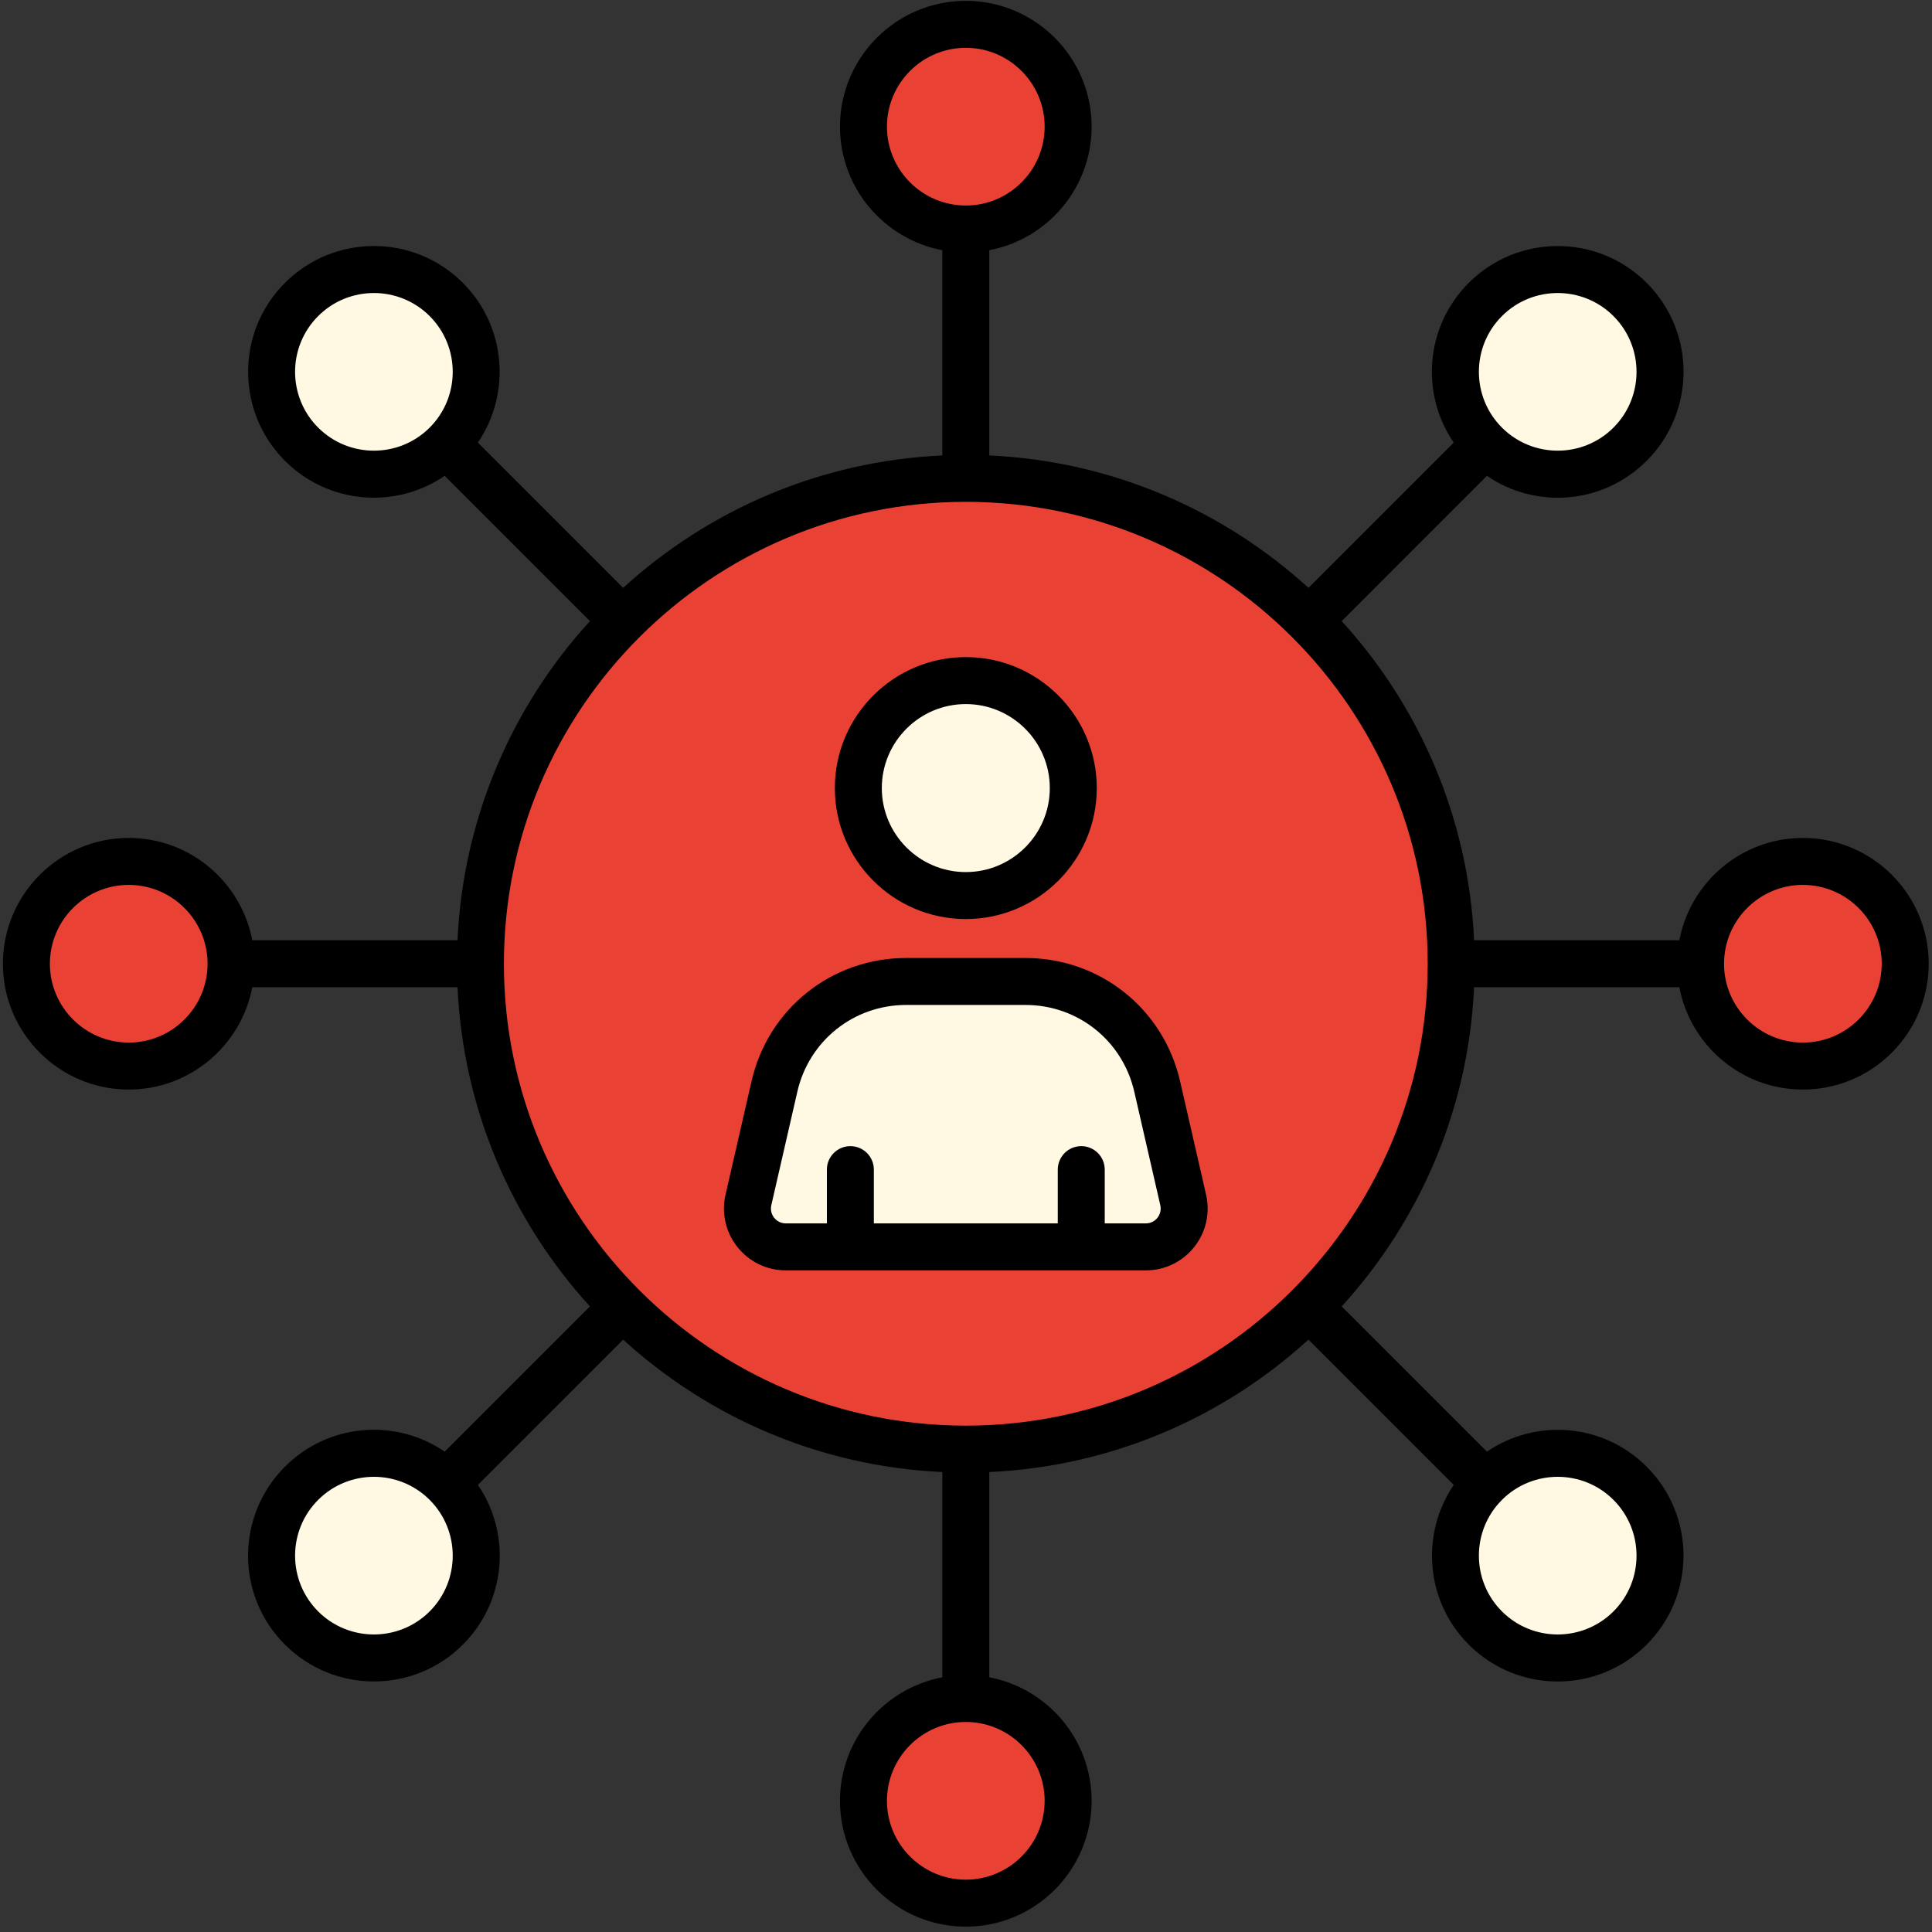 <?xml version="1.0" encoding="UTF-8"?> <svg xmlns="http://www.w3.org/2000/svg" fill="none" viewBox="0 0 288 288"><rect x="0" y="0" width="288" height="288" fill="#333333" stroke="none"/><g clip-path="url(#a)"><path fill="#E94235" d="M195.133 194.825c28.256-28.257 28.256-74.07-.001-102.326-28.258-28.256-74.07-28.255-102.326.002-28.256 28.257-28.255 74.07.002 102.326 28.257 28.256 74.07 28.255 102.326-.002Z"></path><path fill="#FFF8E2" d="m172.494 161.944 3.882 16.929c.821 3.582-1.9 6.998-5.575 6.998H117.14c-3.675 0-6.396-3.416-5.574-6.998l3.881-16.929c2.099-9.151 10.242-15.639 19.631-15.639h17.785c9.39 0 17.533 6.488 19.631 15.639Zm-12.5-44.465c0 8.846-7.176 16.022-16.023 16.022-8.846 0-16.022-7.176-16.022-16.022 0-8.847 7.176-16.023 16.022-16.023 8.847 0 16.023 7.176 16.023 16.023Z"></path><path fill="#E94235" d="M143.971 34.137c8.426 0 15.255-6.83 15.255-15.255s-6.829-15.255-15.255-15.255c-8.425 0-15.255 6.83-15.255 15.255s6.83 15.255 15.255 15.255Zm0 249.563c8.426 0 15.255-6.83 15.255-15.255s-6.829-15.255-15.255-15.255c-8.425 0-15.255 6.83-15.255 15.255s6.83 15.255 15.255 15.255Z"></path><path fill="#FFF8E2" d="M232.205 70.685c8.425 0 15.255-6.83 15.255-15.255s-6.83-15.255-15.255-15.255-15.255 6.83-15.255 15.255 6.83 15.255 15.255 15.255ZM55.737 247.152c8.425 0 15.255-6.83 15.255-15.255s-6.83-15.255-15.255-15.255-15.255 6.83-15.255 15.255 6.83 15.255 15.255 15.255Z"></path><path fill="#E94235" d="M268.753 158.918c8.425 0 15.255-6.83 15.255-15.255s-6.83-15.255-15.255-15.255-15.255 6.83-15.255 15.255 6.83 15.255 15.255 15.255Zm-249.564 0c8.425 0 15.255-6.83 15.255-15.255s-6.83-15.255-15.255-15.255c-8.425 0-15.255 6.83-15.255 15.255s6.83 15.255 15.255 15.255Z"></path><path fill="#FFF8E2" d="M232.205 247.152c8.425 0 15.255-6.83 15.255-15.255s-6.83-15.255-15.255-15.255-15.255 6.83-15.255 15.255 6.83 15.255 15.255 15.255ZM55.737 70.685c8.425 0 15.255-6.83 15.255-15.255s-6.83-15.255-15.255-15.255-15.255 6.83-15.255 15.255 6.83 15.255 15.255 15.255Z"></path><path fill="#000" d="M175.909 161.162c-2.481-10.809-11.958-18.357-23.046-18.357H135.08c-11.088 0-20.566 7.549-23.046 18.357l-3.881 16.928c-1.321 5.781 3.066 11.282 8.987 11.282h53.663c5.93 0 10.305-5.51 8.987-11.282l-3.881-16.928Zm-5.106 21.208h-6.121v-8.016c0-1.934-1.568-3.501-3.501-3.501-1.934 0-3.501 1.567-3.501 3.501v8.016h-27.417v-8.016c0-1.934-1.567-3.501-3.5-3.501-1.934 0-3.501 1.567-3.501 3.501v8.016h-6.121c-1.435 0-2.478-1.331-2.161-2.716l3.881-16.927c1.746-7.606 8.416-12.92 16.219-12.92h17.784c7.803 0 14.474 5.314 16.219 12.92l3.881 16.927c.317 1.388-.729 2.716-2.161 2.716Zm-26.832-45.369c10.766 0 19.524-8.758 19.524-19.524 0-10.765-8.758-19.523-19.524-19.523-10.765 0-19.523 8.758-19.523 19.523 0 10.766 8.758 19.524 19.523 19.524Zm0-32.045c6.904 0 12.522 5.618 12.522 12.521 0 6.904-5.618 12.522-12.522 12.522-6.903 0-12.521-5.618-12.521-12.522 0-6.902 5.618-12.521 12.521-12.521Z"></path><path fill="#000" d="M268.752 124.909c-9.144 0-16.769 6.581-18.415 15.253h-30.599c-.835-18.28-8.164-34.894-19.736-47.579l21.65-21.651c7.276 4.983 17.301 4.279 23.816-2.242 7.259-7.26 7.399-19.126 0-26.525-7.318-7.318-19.207-7.318-26.525 0-6.506 6.506-7.217 16.535-2.24 23.815l-21.652 21.652c-12.684-11.574-29.298-18.904-47.579-19.739V37.298c8.672-1.646 15.253-9.271 15.253-18.418 0-10.342-8.413-18.755-18.754-18.755-10.344 0-18.757 8.413-18.757 18.755 0 9.147 6.582 16.772 15.256 18.418V67.895c-18.281.835-34.895 8.164-47.579 19.738L71.235 65.977c4.97-7.297 4.231-17.343-2.235-23.809-7.321-7.321-19.195-7.335-26.525 0-7.318 7.317-7.318 19.207 0 26.525 6.542 6.546 16.587 7.181 23.815 2.24l21.651 21.651C76.366 105.268 69.037 121.882 68.202 140.163H37.606c-1.646-8.672-9.271-15.253-18.418-15.253-10.342 0-18.755 8.413-18.755 18.754 0 10.342 8.413 18.755 18.755 18.755 9.146 0 16.772-6.582 18.418-15.253h30.597c.835 18.281 8.164 34.895 19.738 47.579l-21.65 21.65c-7.261-4.972-17.288-4.292-23.816 2.242-7.26 7.259-7.399 19.125 0 26.524 7.317 7.318 19.207 7.319 26.525 0 6.506-6.506 7.217-16.534 2.24-23.814l21.651-21.651c12.685 11.574 29.299 18.903 47.58 19.738v30.597c-8.675 1.646-15.257 9.27-15.257 18.417 0 10.342 8.414 18.755 18.757 18.755 10.342 0 18.755-8.413 18.755-18.755 0-9.146-6.582-16.771-15.253-18.417v-30.597c18.281-.835 34.895-8.165 47.578-19.739l21.657 21.657c-4.969 7.297-4.232 17.343 2.236 23.809 7.321 7.322 19.195 7.336 26.524 0 7.318-7.317 7.319-19.206 0-26.524-6.541-6.546-16.586-7.182-23.814-2.241l-21.652-21.652c11.573-12.684 18.902-29.297 19.737-47.578h30.599c1.645 8.672 9.27 15.253 18.414 15.253 10.344 0 18.757-8.413 18.757-18.755 0-10.341-8.413-18.755-18.757-18.755Zm-44.859-77.791c4.584-4.584 12.04-4.584 16.624 0 4.584 4.584 4.584 12.04 0 16.624-4.584 4.584-12.04 4.584-16.624 0s-4.584-12.04 0-16.624Zm-91.677-28.237c0-6.479 5.273-11.752 11.755-11.752 6.48 0 11.753 5.273 11.753 11.752 0 6.482-5.273 11.755-11.753 11.755-6.482 0-11.755-5.274-11.755-11.755ZM47.426 63.742c-4.584-4.584-4.584-12.04 0-16.624 4.584-4.584 12.04-4.584 16.624 0 4.584 4.584 4.584 12.04 0 16.624-4.584 4.584-12.04 4.584-16.624 0ZM19.189 155.416c-6.479 0-11.752-5.273-11.752-11.753 0-6.479 5.273-11.752 11.752-11.752 6.482 0 11.755 5.273 11.755 11.752 0 6.48-5.274 11.753-11.755 11.753Zm44.861 84.793c-4.584 4.584-12.04 4.584-16.624 0-4.584-4.584-4.584-12.04 0-16.624 4.584-4.584 12.04-4.584 16.624 0 4.584 4.584 4.584 12.04 0 16.624Zm91.674 28.237c0 6.479-5.273 11.752-11.753 11.752-6.482 0-11.755-5.273-11.755-11.752 0-6.482 5.273-11.756 11.755-11.756 6.48 0 11.753 5.274 11.753 11.756Zm84.793-44.861c4.584 4.584 4.584 12.04 0 16.624s-12.04 4.584-16.624 0-4.584-12.04 0-16.624 12.04-4.584 16.624 0Zm-96.546-11.066c-37.968 0-68.855-30.887-68.855-68.856 0-37.968 30.887-68.855 68.855-68.855 37.966 0 68.853 30.887 68.853 68.855 0 37.969-30.887 68.856-68.853 68.856Zm124.781-57.103c-6.48 0-11.753-5.273-11.753-11.753 0-6.479 5.273-11.752 11.753-11.752 6.482 0 11.755 5.273 11.755 11.752 0 6.48-5.274 11.753-11.755 11.753Z"></path></g><defs><clipPath id="a"><path fill="#fff" d="M0 0h288v288H0z"></path></clipPath></defs></svg> 